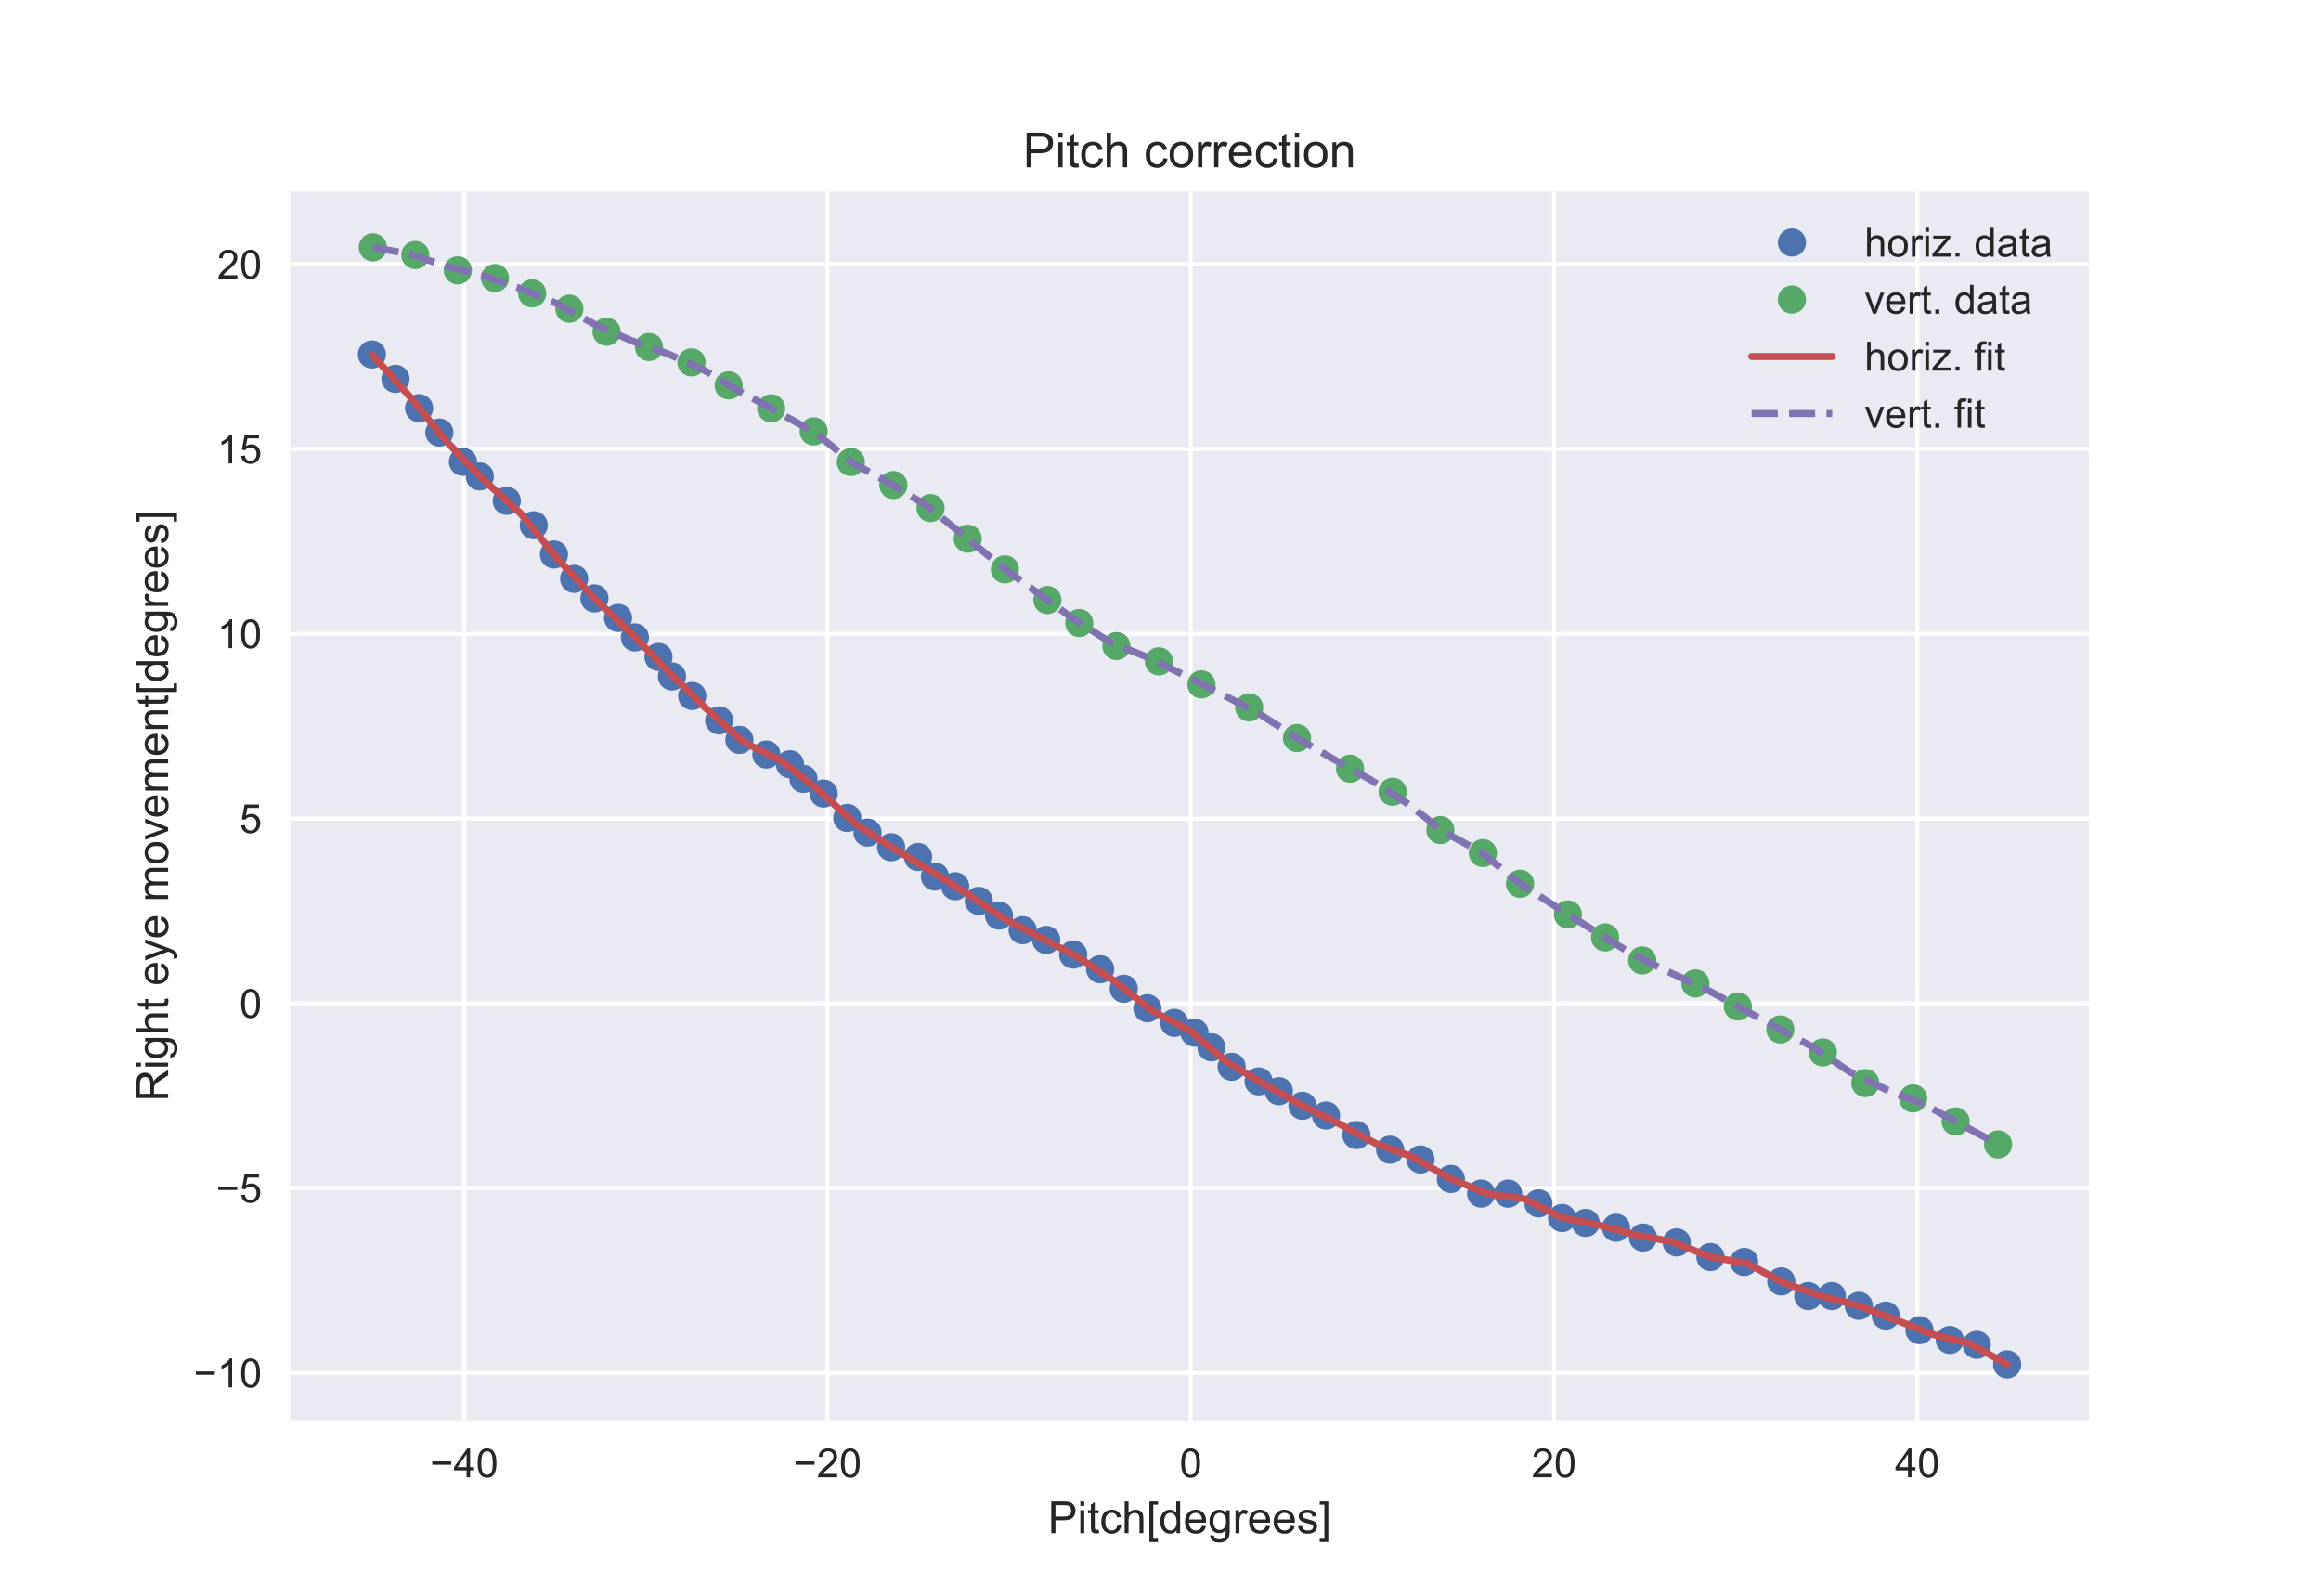<?xml version="1.0" encoding="utf-8" standalone="no"?>
<!DOCTYPE svg PUBLIC "-//W3C//DTD SVG 1.1//EN"
  "http://www.w3.org/Graphics/SVG/1.1/DTD/svg11.dtd">
<!-- Created with matplotlib (https://matplotlib.org/) -->
<svg height="396pt" version="1.1" viewBox="0 0 576 396" width="576pt" xmlns="http://www.w3.org/2000/svg" xmlns:xlink="http://www.w3.org/1999/xlink">
 <defs>
  <style type="text/css">
*{stroke-linecap:butt;stroke-linejoin:round;}
  </style>
 </defs>
 <g id="figure_1">
  <g id="patch_1">
   <path d="M 0 396 
L 576 396 
L 576 0 
L 0 0 
z
" style="fill:#ffffff;"/>
  </g>
  <g id="axes_1">
   <g id="patch_2">
    <path d="M 72 352.44 
L 518.4 352.44 
L 518.4 47.52 
L 72 47.52 
z
" style="fill:#eaeaf2;"/>
   </g>
   <g id="matplotlib.axis_1">
    <g id="xtick_1">
     <g id="line2d_1">
      <path clip-path="url(#pf1b4ff609f)" d="M 115.197 352.44 
L 115.197 47.52 
" style="fill:none;stroke:#ffffff;stroke-linecap:round;"/>
     </g>
     <g id="line2d_2"/>
     <g id="text_1">
      <!-- −40 -->
      <defs>
       <path d="M 52.828 31.203 
L 5.562 31.203 
L 5.562 39.406 
L 52.828 39.406 
z
" id="ArialMT-8722"/>
       <path d="M 32.328 0 
L 32.328 17.141 
L 1.266 17.141 
L 1.266 25.203 
L 33.938 71.578 
L 41.109 71.578 
L 41.109 25.203 
L 50.781 25.203 
L 50.781 17.141 
L 41.109 17.141 
L 41.109 0 
z
M 32.328 25.203 
L 32.328 57.469 
L 9.906 25.203 
z
" id="ArialMT-52"/>
       <path d="M 4.156 35.297 
Q 4.156 48 6.766 55.734 
Q 9.375 63.484 14.516 67.672 
Q 19.672 71.875 27.484 71.875 
Q 33.25 71.875 37.594 69.547 
Q 41.938 67.234 44.766 62.859 
Q 47.609 58.5 49.219 52.219 
Q 50.828 45.953 50.828 35.297 
Q 50.828 22.703 48.234 14.969 
Q 45.656 7.234 40.5 3 
Q 35.359 -1.219 27.484 -1.219 
Q 17.141 -1.219 11.234 6.203 
Q 4.156 15.141 4.156 35.297 
z
M 13.188 35.297 
Q 13.188 17.672 17.312 11.828 
Q 21.438 6 27.484 6 
Q 33.547 6 37.672 11.859 
Q 41.797 17.719 41.797 35.297 
Q 41.797 52.984 37.672 58.781 
Q 33.547 64.594 27.391 64.594 
Q 21.344 64.594 17.719 59.469 
Q 13.188 52.938 13.188 35.297 
z
" id="ArialMT-48"/>
      </defs>
      <g style="fill:#262626;" transform="translate(106.715 366.598)scale(0.1 -0.1)">
       <use xlink:href="#ArialMT-8722"/>
       <use x="58.398" xlink:href="#ArialMT-52"/>
       <use x="114.014" xlink:href="#ArialMT-48"/>
      </g>
     </g>
    </g>
    <g id="xtick_2">
     <g id="line2d_3">
      <path clip-path="url(#pf1b4ff609f)" d="M 205.355 352.44 
L 205.355 47.52 
" style="fill:none;stroke:#ffffff;stroke-linecap:round;"/>
     </g>
     <g id="line2d_4"/>
     <g id="text_2">
      <!-- −20 -->
      <defs>
       <path d="M 50.344 8.453 
L 50.344 0 
L 3.031 0 
Q 2.938 3.172 4.047 6.109 
Q 5.859 10.938 9.828 15.625 
Q 13.812 20.312 21.344 26.469 
Q 33.016 36.031 37.109 41.625 
Q 41.219 47.219 41.219 52.203 
Q 41.219 57.422 37.469 61 
Q 33.734 64.594 27.734 64.594 
Q 21.391 64.594 17.578 60.781 
Q 13.766 56.984 13.719 50.25 
L 4.688 51.172 
Q 5.609 61.281 11.656 66.578 
Q 17.719 71.875 27.938 71.875 
Q 38.234 71.875 44.234 66.156 
Q 50.25 60.453 50.25 52 
Q 50.25 47.703 48.484 43.547 
Q 46.734 39.406 42.656 34.812 
Q 38.578 30.219 29.109 22.219 
Q 21.188 15.578 18.938 13.203 
Q 16.703 10.844 15.234 8.453 
z
" id="ArialMT-50"/>
      </defs>
      <g style="fill:#262626;" transform="translate(196.874 366.598)scale(0.1 -0.1)">
       <use xlink:href="#ArialMT-8722"/>
       <use x="58.398" xlink:href="#ArialMT-50"/>
       <use x="114.014" xlink:href="#ArialMT-48"/>
      </g>
     </g>
    </g>
    <g id="xtick_3">
     <g id="line2d_5">
      <path clip-path="url(#pf1b4ff609f)" d="M 295.514 352.44 
L 295.514 47.52 
" style="fill:none;stroke:#ffffff;stroke-linecap:round;"/>
     </g>
     <g id="line2d_6"/>
     <g id="text_3">
      <!-- 0 -->
      <g style="fill:#262626;" transform="translate(292.733 366.598)scale(0.1 -0.1)">
       <use xlink:href="#ArialMT-48"/>
      </g>
     </g>
    </g>
    <g id="xtick_4">
     <g id="line2d_7">
      <path clip-path="url(#pf1b4ff609f)" d="M 385.672 352.44 
L 385.672 47.52 
" style="fill:none;stroke:#ffffff;stroke-linecap:round;"/>
     </g>
     <g id="line2d_8"/>
     <g id="text_4">
      <!-- 20 -->
      <g style="fill:#262626;" transform="translate(380.111 366.598)scale(0.1 -0.1)">
       <use xlink:href="#ArialMT-50"/>
       <use x="55.615" xlink:href="#ArialMT-48"/>
      </g>
     </g>
    </g>
    <g id="xtick_5">
     <g id="line2d_9">
      <path clip-path="url(#pf1b4ff609f)" d="M 475.831 352.44 
L 475.831 47.52 
" style="fill:none;stroke:#ffffff;stroke-linecap:round;"/>
     </g>
     <g id="line2d_10"/>
     <g id="text_5">
      <!-- 40 -->
      <g style="fill:#262626;" transform="translate(470.27 366.598)scale(0.1 -0.1)">
       <use xlink:href="#ArialMT-52"/>
       <use x="55.615" xlink:href="#ArialMT-48"/>
      </g>
     </g>
    </g>
    <g id="text_6">
     <!-- Pitch[degrees] -->
     <defs>
      <path d="M 7.719 0 
L 7.719 71.578 
L 34.719 71.578 
Q 41.844 71.578 45.609 70.906 
Q 50.875 70.016 54.438 67.547 
Q 58.016 65.094 60.188 60.641 
Q 62.359 56.203 62.359 50.875 
Q 62.359 41.75 56.547 35.422 
Q 50.734 29.109 35.547 29.109 
L 17.188 29.109 
L 17.188 0 
z
M 17.188 37.547 
L 35.688 37.547 
Q 44.875 37.547 48.734 40.969 
Q 52.594 44.391 52.594 50.594 
Q 52.594 55.078 50.312 58.266 
Q 48.047 61.469 44.344 62.5 
Q 41.938 63.141 35.5 63.141 
L 17.188 63.141 
z
" id="ArialMT-80"/>
      <path d="M 6.641 61.469 
L 6.641 71.578 
L 15.438 71.578 
L 15.438 61.469 
z
M 6.641 0 
L 6.641 51.859 
L 15.438 51.859 
L 15.438 0 
z
" id="ArialMT-105"/>
      <path d="M 25.781 7.859 
L 27.047 0.094 
Q 23.344 -0.688 20.406 -0.688 
Q 15.625 -0.688 12.984 0.828 
Q 10.359 2.344 9.281 4.812 
Q 8.203 7.281 8.203 15.188 
L 8.203 45.016 
L 1.766 45.016 
L 1.766 51.859 
L 8.203 51.859 
L 8.203 64.703 
L 16.938 69.969 
L 16.938 51.859 
L 25.781 51.859 
L 25.781 45.016 
L 16.938 45.016 
L 16.938 14.703 
Q 16.938 10.938 17.406 9.859 
Q 17.875 8.797 18.922 8.156 
Q 19.969 7.516 21.922 7.516 
Q 23.391 7.516 25.781 7.859 
z
" id="ArialMT-116"/>
      <path d="M 40.438 19 
L 49.078 17.875 
Q 47.656 8.938 41.812 3.875 
Q 35.984 -1.172 27.484 -1.172 
Q 16.844 -1.172 10.375 5.781 
Q 3.906 12.75 3.906 25.734 
Q 3.906 34.125 6.688 40.422 
Q 9.469 46.734 15.156 49.875 
Q 20.844 53.031 27.547 53.031 
Q 35.984 53.031 41.359 48.75 
Q 46.734 44.484 48.25 36.625 
L 39.703 35.297 
Q 38.484 40.531 35.375 43.156 
Q 32.281 45.797 27.875 45.797 
Q 21.234 45.797 17.078 41.031 
Q 12.938 36.281 12.938 25.984 
Q 12.938 15.531 16.938 10.797 
Q 20.953 6.062 27.391 6.062 
Q 32.562 6.062 36.031 9.234 
Q 39.5 12.406 40.438 19 
z
" id="ArialMT-99"/>
      <path d="M 6.594 0 
L 6.594 71.578 
L 15.375 71.578 
L 15.375 45.906 
Q 21.531 53.031 30.906 53.031 
Q 36.672 53.031 40.922 50.75 
Q 45.172 48.484 47 44.484 
Q 48.828 40.484 48.828 32.859 
L 48.828 0 
L 40.047 0 
L 40.047 32.859 
Q 40.047 39.453 37.188 42.453 
Q 34.328 45.453 29.109 45.453 
Q 25.203 45.453 21.75 43.422 
Q 18.312 41.406 16.844 37.938 
Q 15.375 34.469 15.375 28.375 
L 15.375 0 
z
" id="ArialMT-104"/>
      <path d="M 6.781 -19.875 
L 6.781 71.578 
L 26.172 71.578 
L 26.172 64.312 
L 15.578 64.312 
L 15.578 -12.594 
L 26.172 -12.594 
L 26.172 -19.875 
z
" id="ArialMT-91"/>
      <path d="M 40.234 0 
L 40.234 6.547 
Q 35.297 -1.172 25.734 -1.172 
Q 19.531 -1.172 14.328 2.25 
Q 9.125 5.672 6.266 11.797 
Q 3.422 17.922 3.422 25.875 
Q 3.422 33.641 6 39.969 
Q 8.594 46.297 13.766 49.656 
Q 18.953 53.031 25.344 53.031 
Q 30.031 53.031 33.688 51.047 
Q 37.359 49.078 39.656 45.906 
L 39.656 71.578 
L 48.391 71.578 
L 48.391 0 
z
M 12.453 25.875 
Q 12.453 15.922 16.641 10.984 
Q 20.844 6.062 26.562 6.062 
Q 32.328 6.062 36.344 10.766 
Q 40.375 15.484 40.375 25.141 
Q 40.375 35.797 36.266 40.766 
Q 32.172 45.75 26.172 45.75 
Q 20.312 45.75 16.375 40.969 
Q 12.453 36.188 12.453 25.875 
z
" id="ArialMT-100"/>
      <path d="M 42.094 16.703 
L 51.172 15.578 
Q 49.031 7.625 43.219 3.219 
Q 37.406 -1.172 28.375 -1.172 
Q 17 -1.172 10.328 5.828 
Q 3.656 12.844 3.656 25.484 
Q 3.656 38.578 10.391 45.797 
Q 17.141 53.031 27.875 53.031 
Q 38.281 53.031 44.875 45.953 
Q 51.469 38.875 51.469 26.031 
Q 51.469 25.25 51.422 23.688 
L 12.75 23.688 
Q 13.234 15.141 17.578 10.594 
Q 21.922 6.062 28.422 6.062 
Q 33.25 6.062 36.672 8.594 
Q 40.094 11.141 42.094 16.703 
z
M 13.234 30.906 
L 42.188 30.906 
Q 41.609 37.453 38.875 40.719 
Q 34.672 45.797 27.984 45.797 
Q 21.922 45.797 17.797 41.75 
Q 13.672 37.703 13.234 30.906 
z
" id="ArialMT-101"/>
      <path d="M 4.984 -4.297 
L 13.531 -5.562 
Q 14.062 -9.516 16.5 -11.328 
Q 19.781 -13.766 25.438 -13.766 
Q 31.547 -13.766 34.859 -11.328 
Q 38.188 -8.891 39.359 -4.5 
Q 40.047 -1.812 39.984 6.781 
Q 34.234 0 25.641 0 
Q 14.938 0 9.078 7.719 
Q 3.219 15.438 3.219 26.219 
Q 3.219 33.641 5.906 39.906 
Q 8.594 46.188 13.688 49.609 
Q 18.797 53.031 25.688 53.031 
Q 34.859 53.031 40.828 45.609 
L 40.828 51.859 
L 48.922 51.859 
L 48.922 7.031 
Q 48.922 -5.078 46.453 -10.125 
Q 44 -15.188 38.641 -18.109 
Q 33.297 -21.047 25.484 -21.047 
Q 16.219 -21.047 10.5 -16.875 
Q 4.781 -12.703 4.984 -4.297 
z
M 12.25 26.859 
Q 12.25 16.656 16.297 11.969 
Q 20.359 7.281 26.469 7.281 
Q 32.516 7.281 36.609 11.938 
Q 40.719 16.609 40.719 26.562 
Q 40.719 36.078 36.5 40.906 
Q 32.281 45.75 26.312 45.75 
Q 20.453 45.75 16.344 40.984 
Q 12.25 36.234 12.25 26.859 
z
" id="ArialMT-103"/>
      <path d="M 6.5 0 
L 6.5 51.859 
L 14.406 51.859 
L 14.406 44 
Q 17.438 49.516 20 51.266 
Q 22.562 53.031 25.641 53.031 
Q 30.078 53.031 34.672 50.203 
L 31.641 42.047 
Q 28.422 43.953 25.203 43.953 
Q 22.312 43.953 20.016 42.219 
Q 17.719 40.484 16.75 37.406 
Q 15.281 32.719 15.281 27.156 
L 15.281 0 
z
" id="ArialMT-114"/>
      <path d="M 3.078 15.484 
L 11.766 16.844 
Q 12.5 11.625 15.844 8.844 
Q 19.188 6.062 25.203 6.062 
Q 31.25 6.062 34.172 8.516 
Q 37.109 10.984 37.109 14.312 
Q 37.109 17.281 34.516 19 
Q 32.719 20.172 25.531 21.969 
Q 15.875 24.422 12.141 26.203 
Q 8.406 27.984 6.469 31.125 
Q 4.547 34.281 4.547 38.094 
Q 4.547 41.547 6.125 44.5 
Q 7.719 47.469 10.453 49.422 
Q 12.5 50.922 16.031 51.969 
Q 19.578 53.031 23.641 53.031 
Q 29.734 53.031 34.344 51.266 
Q 38.969 49.516 41.156 46.5 
Q 43.359 43.5 44.188 38.484 
L 35.594 37.312 
Q 35.016 41.312 32.203 43.547 
Q 29.391 45.797 24.266 45.797 
Q 18.219 45.797 15.625 43.797 
Q 13.031 41.797 13.031 39.109 
Q 13.031 37.406 14.109 36.031 
Q 15.188 34.625 17.484 33.688 
Q 18.797 33.203 25.25 31.453 
Q 34.578 28.953 38.25 27.359 
Q 41.938 25.781 44.031 22.75 
Q 46.141 19.734 46.141 15.234 
Q 46.141 10.844 43.578 6.953 
Q 41.016 3.078 36.172 0.953 
Q 31.344 -1.172 25.25 -1.172 
Q 15.141 -1.172 9.844 3.031 
Q 4.547 7.234 3.078 15.484 
z
" id="ArialMT-115"/>
      <path d="M 21.297 -19.875 
L 1.906 -19.875 
L 1.906 -12.594 
L 12.5 -12.594 
L 12.5 64.312 
L 1.906 64.312 
L 1.906 71.578 
L 21.297 71.578 
z
" id="ArialMT-93"/>
     </defs>
     <g style="fill:#262626;" transform="translate(260.043 380.459)scale(0.11 -0.11)">
      <use xlink:href="#ArialMT-80"/>
      <use x="66.699" xlink:href="#ArialMT-105"/>
      <use x="88.916" xlink:href="#ArialMT-116"/>
      <use x="116.699" xlink:href="#ArialMT-99"/>
      <use x="166.699" xlink:href="#ArialMT-104"/>
      <use x="222.314" xlink:href="#ArialMT-91"/>
      <use x="250.098" xlink:href="#ArialMT-100"/>
      <use x="305.713" xlink:href="#ArialMT-101"/>
      <use x="361.328" xlink:href="#ArialMT-103"/>
      <use x="416.943" xlink:href="#ArialMT-114"/>
      <use x="450.244" xlink:href="#ArialMT-101"/>
      <use x="505.859" xlink:href="#ArialMT-101"/>
      <use x="561.475" xlink:href="#ArialMT-115"/>
      <use x="611.475" xlink:href="#ArialMT-93"/>
     </g>
    </g>
   </g>
   <g id="matplotlib.axis_2">
    <g id="ytick_1">
     <g id="line2d_11">
      <path clip-path="url(#pf1b4ff609f)" d="M 72 340.699 
L 518.4 340.699 
" style="fill:none;stroke:#ffffff;stroke-linecap:round;"/>
     </g>
     <g id="line2d_12"/>
     <g id="text_7">
      <!-- −10 -->
      <defs>
       <path d="M 37.25 0 
L 28.469 0 
L 28.469 56 
Q 25.297 52.984 20.141 49.953 
Q 14.984 46.922 10.891 45.406 
L 10.891 53.906 
Q 18.266 57.375 23.781 62.297 
Q 29.297 67.234 31.594 71.875 
L 37.25 71.875 
z
" id="ArialMT-49"/>
      </defs>
      <g style="fill:#262626;" transform="translate(48.038 344.278)scale(0.1 -0.1)">
       <use xlink:href="#ArialMT-8722"/>
       <use x="58.398" xlink:href="#ArialMT-49"/>
       <use x="114.014" xlink:href="#ArialMT-48"/>
      </g>
     </g>
    </g>
    <g id="ytick_2">
     <g id="line2d_13">
      <path clip-path="url(#pf1b4ff609f)" d="M 72 294.843 
L 518.4 294.843 
" style="fill:none;stroke:#ffffff;stroke-linecap:round;"/>
     </g>
     <g id="line2d_14"/>
     <g id="text_8">
      <!-- −5 -->
      <defs>
       <path d="M 4.156 18.75 
L 13.375 19.531 
Q 14.406 12.797 18.141 9.391 
Q 21.875 6 27.156 6 
Q 33.5 6 37.891 10.781 
Q 42.281 15.578 42.281 23.484 
Q 42.281 31 38.062 35.344 
Q 33.844 39.703 27 39.703 
Q 22.75 39.703 19.328 37.766 
Q 15.922 35.844 13.969 32.766 
L 5.719 33.844 
L 12.641 70.609 
L 48.25 70.609 
L 48.25 62.203 
L 19.672 62.203 
L 15.828 42.969 
Q 22.266 47.469 29.344 47.469 
Q 38.719 47.469 45.156 40.969 
Q 51.609 34.469 51.609 24.266 
Q 51.609 14.547 45.953 7.469 
Q 39.062 -1.219 27.156 -1.219 
Q 17.391 -1.219 11.203 4.25 
Q 5.031 9.719 4.156 18.75 
z
" id="ArialMT-53"/>
      </defs>
      <g style="fill:#262626;" transform="translate(53.598 298.422)scale(0.1 -0.1)">
       <use xlink:href="#ArialMT-8722"/>
       <use x="58.398" xlink:href="#ArialMT-53"/>
      </g>
     </g>
    </g>
    <g id="ytick_3">
     <g id="line2d_15">
      <path clip-path="url(#pf1b4ff609f)" d="M 72 248.988 
L 518.4 248.988 
" style="fill:none;stroke:#ffffff;stroke-linecap:round;"/>
     </g>
     <g id="line2d_16"/>
     <g id="text_9">
      <!-- 0 -->
      <g style="fill:#262626;" transform="translate(59.439 252.567)scale(0.1 -0.1)">
       <use xlink:href="#ArialMT-48"/>
      </g>
     </g>
    </g>
    <g id="ytick_4">
     <g id="line2d_17">
      <path clip-path="url(#pf1b4ff609f)" d="M 72 203.132 
L 518.4 203.132 
" style="fill:none;stroke:#ffffff;stroke-linecap:round;"/>
     </g>
     <g id="line2d_18"/>
     <g id="text_10">
      <!-- 5 -->
      <g style="fill:#262626;" transform="translate(59.439 206.711)scale(0.1 -0.1)">
       <use xlink:href="#ArialMT-53"/>
      </g>
     </g>
    </g>
    <g id="ytick_5">
     <g id="line2d_19">
      <path clip-path="url(#pf1b4ff609f)" d="M 72 157.277 
L 518.4 157.277 
" style="fill:none;stroke:#ffffff;stroke-linecap:round;"/>
     </g>
     <g id="line2d_20"/>
     <g id="text_11">
      <!-- 10 -->
      <g style="fill:#262626;" transform="translate(53.878 160.856)scale(0.1 -0.1)">
       <use xlink:href="#ArialMT-49"/>
       <use x="55.615" xlink:href="#ArialMT-48"/>
      </g>
     </g>
    </g>
    <g id="ytick_6">
     <g id="line2d_21">
      <path clip-path="url(#pf1b4ff609f)" d="M 72 111.421 
L 518.4 111.421 
" style="fill:none;stroke:#ffffff;stroke-linecap:round;"/>
     </g>
     <g id="line2d_22"/>
     <g id="text_12">
      <!-- 15 -->
      <g style="fill:#262626;" transform="translate(53.878 115)scale(0.1 -0.1)">
       <use xlink:href="#ArialMT-49"/>
       <use x="55.615" xlink:href="#ArialMT-53"/>
      </g>
     </g>
    </g>
    <g id="ytick_7">
     <g id="line2d_23">
      <path clip-path="url(#pf1b4ff609f)" d="M 72 65.566 
L 518.4 65.566 
" style="fill:none;stroke:#ffffff;stroke-linecap:round;"/>
     </g>
     <g id="line2d_24"/>
     <g id="text_13">
      <!-- 20 -->
      <g style="fill:#262626;" transform="translate(53.878 69.145)scale(0.1 -0.1)">
       <use xlink:href="#ArialMT-50"/>
       <use x="55.615" xlink:href="#ArialMT-48"/>
      </g>
     </g>
    </g>
    <g id="text_14">
     <!-- Right eye movement[degrees] -->
     <defs>
      <path d="M 7.859 0 
L 7.859 71.578 
L 39.594 71.578 
Q 49.172 71.578 54.141 69.641 
Q 59.125 67.719 62.109 62.828 
Q 65.094 57.953 65.094 52.047 
Q 65.094 44.438 60.156 39.203 
Q 55.219 33.984 44.922 32.562 
Q 48.688 30.766 50.641 29 
Q 54.781 25.203 58.5 19.484 
L 70.953 0 
L 59.031 0 
L 49.562 14.891 
Q 45.406 21.344 42.719 24.75 
Q 40.047 28.172 37.922 29.531 
Q 35.797 30.906 33.594 31.453 
Q 31.984 31.781 28.328 31.781 
L 17.328 31.781 
L 17.328 0 
z
M 17.328 39.984 
L 37.703 39.984 
Q 44.188 39.984 47.844 41.328 
Q 51.516 42.672 53.422 45.625 
Q 55.328 48.578 55.328 52.047 
Q 55.328 57.125 51.641 60.391 
Q 47.953 63.672 39.984 63.672 
L 17.328 63.672 
z
" id="ArialMT-82"/>
      <path id="ArialMT-32"/>
      <path d="M 6.203 -19.969 
L 5.219 -11.719 
Q 8.109 -12.5 10.25 -12.5 
Q 13.188 -12.5 14.938 -11.516 
Q 16.703 -10.547 17.828 -8.797 
Q 18.656 -7.469 20.516 -2.25 
Q 20.75 -1.516 21.297 -0.094 
L 1.609 51.859 
L 11.078 51.859 
L 21.875 21.828 
Q 23.969 16.109 25.641 9.812 
Q 27.156 15.875 29.25 21.625 
L 40.328 51.859 
L 49.125 51.859 
L 29.391 -0.875 
Q 26.219 -9.422 24.469 -12.641 
Q 22.125 -17 19.094 -19.016 
Q 16.062 -21.047 11.859 -21.047 
Q 9.328 -21.047 6.203 -19.969 
z
" id="ArialMT-121"/>
      <path d="M 6.594 0 
L 6.594 51.859 
L 14.453 51.859 
L 14.453 44.578 
Q 16.891 48.391 20.938 50.703 
Q 25 53.031 30.172 53.031 
Q 35.938 53.031 39.625 50.641 
Q 43.312 48.25 44.828 43.953 
Q 50.984 53.031 60.844 53.031 
Q 68.562 53.031 72.703 48.75 
Q 76.859 44.484 76.859 35.594 
L 76.859 0 
L 68.109 0 
L 68.109 32.672 
Q 68.109 37.938 67.25 40.25 
Q 66.406 42.578 64.156 43.984 
Q 61.922 45.406 58.891 45.406 
Q 53.422 45.406 49.797 41.766 
Q 46.188 38.141 46.188 30.125 
L 46.188 0 
L 37.406 0 
L 37.406 33.688 
Q 37.406 39.547 35.25 42.469 
Q 33.109 45.406 28.219 45.406 
Q 24.516 45.406 21.359 43.453 
Q 18.219 41.5 16.797 37.734 
Q 15.375 33.984 15.375 26.906 
L 15.375 0 
z
" id="ArialMT-109"/>
      <path d="M 3.328 25.922 
Q 3.328 40.328 11.328 47.266 
Q 18.016 53.031 27.641 53.031 
Q 38.328 53.031 45.109 46.016 
Q 51.906 39.016 51.906 26.656 
Q 51.906 16.656 48.906 10.906 
Q 45.906 5.172 40.156 2 
Q 34.422 -1.172 27.641 -1.172 
Q 16.75 -1.172 10.031 5.812 
Q 3.328 12.797 3.328 25.922 
z
M 12.359 25.922 
Q 12.359 15.969 16.703 11.016 
Q 21.047 6.062 27.641 6.062 
Q 34.188 6.062 38.531 11.031 
Q 42.875 16.016 42.875 26.219 
Q 42.875 35.844 38.5 40.797 
Q 34.125 45.75 27.641 45.75 
Q 21.047 45.75 16.703 40.812 
Q 12.359 35.891 12.359 25.922 
z
" id="ArialMT-111"/>
      <path d="M 21 0 
L 1.266 51.859 
L 10.547 51.859 
L 21.688 20.797 
Q 23.484 15.766 25 10.359 
Q 26.172 14.453 28.266 20.219 
L 39.797 51.859 
L 48.828 51.859 
L 29.203 0 
z
" id="ArialMT-118"/>
      <path d="M 6.594 0 
L 6.594 51.859 
L 14.5 51.859 
L 14.5 44.484 
Q 20.219 53.031 31 53.031 
Q 35.688 53.031 39.625 51.344 
Q 43.562 49.656 45.516 46.922 
Q 47.469 44.188 48.25 40.438 
Q 48.734 37.984 48.734 31.891 
L 48.734 0 
L 39.938 0 
L 39.938 31.547 
Q 39.938 36.922 38.906 39.578 
Q 37.891 42.234 35.281 43.812 
Q 32.672 45.406 29.156 45.406 
Q 23.531 45.406 19.453 41.844 
Q 15.375 38.281 15.375 28.328 
L 15.375 0 
z
" id="ArialMT-110"/>
     </defs>
     <g style="fill:#262626;" transform="translate(41.722 273.347)rotate(-90)scale(0.11 -0.11)">
      <use xlink:href="#ArialMT-82"/>
      <use x="72.217" xlink:href="#ArialMT-105"/>
      <use x="94.434" xlink:href="#ArialMT-103"/>
      <use x="150.049" xlink:href="#ArialMT-104"/>
      <use x="205.664" xlink:href="#ArialMT-116"/>
      <use x="233.447" xlink:href="#ArialMT-32"/>
      <use x="261.23" xlink:href="#ArialMT-101"/>
      <use x="316.846" xlink:href="#ArialMT-121"/>
      <use x="366.846" xlink:href="#ArialMT-101"/>
      <use x="422.461" xlink:href="#ArialMT-32"/>
      <use x="450.244" xlink:href="#ArialMT-109"/>
      <use x="533.545" xlink:href="#ArialMT-111"/>
      <use x="589.16" xlink:href="#ArialMT-118"/>
      <use x="639.16" xlink:href="#ArialMT-101"/>
      <use x="694.775" xlink:href="#ArialMT-109"/>
      <use x="778.076" xlink:href="#ArialMT-101"/>
      <use x="833.691" xlink:href="#ArialMT-110"/>
      <use x="889.307" xlink:href="#ArialMT-116"/>
      <use x="917.09" xlink:href="#ArialMT-91"/>
      <use x="944.873" xlink:href="#ArialMT-100"/>
      <use x="1000.488" xlink:href="#ArialMT-101"/>
      <use x="1056.104" xlink:href="#ArialMT-103"/>
      <use x="1111.719" xlink:href="#ArialMT-114"/>
      <use x="1145.02" xlink:href="#ArialMT-101"/>
      <use x="1200.635" xlink:href="#ArialMT-101"/>
      <use x="1256.25" xlink:href="#ArialMT-115"/>
      <use x="1306.25" xlink:href="#ArialMT-93"/>
     </g>
    </g>
   </g>
   <g id="line2d_25">
    <defs>
     <path d="M 0 3.5 
C 0.928 3.5 1.819 3.131 2.475 2.475 
C 3.131 1.819 3.5 0.928 3.5 0 
C 3.5 -0.928 3.131 -1.819 2.475 -2.475 
C 1.819 -3.131 0.928 -3.5 0 -3.5 
C -0.928 -3.5 -1.819 -3.131 -2.475 -2.475 
C -3.131 -1.819 -3.5 -0.928 -3.5 0 
C -3.5 0.928 -3.131 1.819 -2.475 2.475 
C -1.819 3.131 -0.928 3.5 0 3.5 
z
" id="m4de10c9570"/>
    </defs>
    <g clip-path="url(#pf1b4ff609f)">
     <use style="fill:#4c72b0;" x="92.291" xlink:href="#m4de10c9570" y="87.964"/>
     <use style="fill:#4c72b0;" x="98.148" xlink:href="#m4de10c9570" y="94.018"/>
     <use style="fill:#4c72b0;" x="104.005" xlink:href="#m4de10c9570" y="101.282"/>
     <use style="fill:#4c72b0;" x="109.026" xlink:href="#m4de10c9570" y="107.335"/>
     <use style="fill:#4c72b0;" x="114.883" xlink:href="#m4de10c9570" y="114.6"/>
     <use style="fill:#4c72b0;" x="119.067" xlink:href="#m4de10c9570" y="118.232"/>
     <use style="fill:#4c72b0;" x="125.76" xlink:href="#m4de10c9570" y="124.285"/>
     <use style="fill:#4c72b0;" x="132.454" xlink:href="#m4de10c9570" y="130.339"/>
     <use style="fill:#4c72b0;" x="137.475" xlink:href="#m4de10c9570" y="137.603"/>
     <use style="fill:#4c72b0;" x="142.495" xlink:href="#m4de10c9570" y="143.656"/>
     <use style="fill:#4c72b0;" x="147.516" xlink:href="#m4de10c9570" y="148.499"/>
     <use style="fill:#4c72b0;" x="153.373" xlink:href="#m4de10c9570" y="153.342"/>
     <use style="fill:#4c72b0;" x="157.557" xlink:href="#m4de10c9570" y="158.185"/>
     <use style="fill:#4c72b0;" x="163.414" xlink:href="#m4de10c9570" y="163.028"/>
     <use style="fill:#4c72b0;" x="166.761" xlink:href="#m4de10c9570" y="167.871"/>
     <use style="fill:#4c72b0;" x="171.781" xlink:href="#m4de10c9570" y="172.713"/>
     <use style="fill:#4c72b0;" x="178.475" xlink:href="#m4de10c9570" y="178.767"/>
     <use style="fill:#4c72b0;" x="183.495" xlink:href="#m4de10c9570" y="183.61"/>
     <use style="fill:#4c72b0;" x="190.189" xlink:href="#m4de10c9570" y="187.242"/>
     <use style="fill:#4c72b0;" x="196.046" xlink:href="#m4de10c9570" y="189.663"/>
     <use style="fill:#4c72b0;" x="199.393" xlink:href="#m4de10c9570" y="193.295"/>
     <use style="fill:#4c72b0;" x="204.414" xlink:href="#m4de10c9570" y="196.927"/>
     <use style="fill:#4c72b0;" x="210.271" xlink:href="#m4de10c9570" y="202.981"/>
     <use style="fill:#4c72b0;" x="215.291" xlink:href="#m4de10c9570" y="206.613"/>
     <use style="fill:#4c72b0;" x="221.149" xlink:href="#m4de10c9570" y="210.245"/>
     <use style="fill:#4c72b0;" x="227.843" xlink:href="#m4de10c9570" y="212.667"/>
     <use style="fill:#4c72b0;" x="232.026" xlink:href="#m4de10c9570" y="217.509"/>
     <use style="fill:#4c72b0;" x="237.047" xlink:href="#m4de10c9570" y="219.931"/>
     <use style="fill:#4c72b0;" x="242.904" xlink:href="#m4de10c9570" y="223.563"/>
     <use style="fill:#4c72b0;" x="247.924" xlink:href="#m4de10c9570" y="227.195"/>
     <use style="fill:#4c72b0;" x="253.781" xlink:href="#m4de10c9570" y="230.827"/>
     <use style="fill:#4c72b0;" x="259.639" xlink:href="#m4de10c9570" y="233.249"/>
     <use style="fill:#4c72b0;" x="266.333" xlink:href="#m4de10c9570" y="236.881"/>
     <use style="fill:#4c72b0;" x="273.026" xlink:href="#m4de10c9570" y="240.513"/>
     <use style="fill:#4c72b0;" x="278.884" xlink:href="#m4de10c9570" y="245.356"/>
     <use style="fill:#4c72b0;" x="284.741" xlink:href="#m4de10c9570" y="250.199"/>
     <use style="fill:#4c72b0;" x="291.435" xlink:href="#m4de10c9570" y="253.831"/>
     <use style="fill:#4c72b0;" x="296.455" xlink:href="#m4de10c9570" y="256.252"/>
     <use style="fill:#4c72b0;" x="300.639" xlink:href="#m4de10c9570" y="259.884"/>
     <use style="fill:#4c72b0;" x="305.659" xlink:href="#m4de10c9570" y="264.727"/>
     <use style="fill:#4c72b0;" x="312.353" xlink:href="#m4de10c9570" y="268.359"/>
     <use style="fill:#4c72b0;" x="317.374" xlink:href="#m4de10c9570" y="270.781"/>
     <use style="fill:#4c72b0;" x="323.231" xlink:href="#m4de10c9570" y="274.413"/>
     <use style="fill:#4c72b0;" x="329.088" xlink:href="#m4de10c9570" y="276.834"/>
     <use style="fill:#4c72b0;" x="336.619" xlink:href="#m4de10c9570" y="281.677"/>
     <use style="fill:#4c72b0;" x="344.986" xlink:href="#m4de10c9570" y="285.309"/>
     <use style="fill:#4c72b0;" x="352.517" xlink:href="#m4de10c9570" y="287.73"/>
     <use style="fill:#4c72b0;" x="360.047" xlink:href="#m4de10c9570" y="292.573"/>
     <use style="fill:#4c72b0;" x="367.578" xlink:href="#m4de10c9570" y="296.205"/>
     <use style="fill:#4c72b0;" x="374.272" xlink:href="#m4de10c9570" y="296.205"/>
     <use style="fill:#4c72b0;" x="381.802" xlink:href="#m4de10c9570" y="298.627"/>
     <use style="fill:#4c72b0;" x="387.66" xlink:href="#m4de10c9570" y="302.259"/>
     <use style="fill:#4c72b0;" x="393.517" xlink:href="#m4de10c9570" y="303.47"/>
     <use style="fill:#4c72b0;" x="401.047" xlink:href="#m4de10c9570" y="304.68"/>
     <use style="fill:#4c72b0;" x="407.741" xlink:href="#m4de10c9570" y="307.102"/>
     <use style="fill:#4c72b0;" x="416.109" xlink:href="#m4de10c9570" y="308.312"/>
     <use style="fill:#4c72b0;" x="424.476" xlink:href="#m4de10c9570" y="311.944"/>
     <use style="fill:#4c72b0;" x="432.844" xlink:href="#m4de10c9570" y="313.155"/>
     <use style="fill:#4c72b0;" x="442.048" xlink:href="#m4de10c9570" y="317.998"/>
     <use style="fill:#4c72b0;" x="448.742" xlink:href="#m4de10c9570" y="321.63"/>
     <use style="fill:#4c72b0;" x="454.599" xlink:href="#m4de10c9570" y="321.63"/>
     <use style="fill:#4c72b0;" x="461.293" xlink:href="#m4de10c9570" y="324.052"/>
     <use style="fill:#4c72b0;" x="467.987" xlink:href="#m4de10c9570" y="326.473"/>
     <use style="fill:#4c72b0;" x="476.354" xlink:href="#m4de10c9570" y="330.105"/>
     <use style="fill:#4c72b0;" x="483.885" xlink:href="#m4de10c9570" y="332.526"/>
     <use style="fill:#4c72b0;" x="490.578" xlink:href="#m4de10c9570" y="333.737"/>
     <use style="fill:#4c72b0;" x="498.109" xlink:href="#m4de10c9570" y="338.58"/>
    </g>
   </g>
   <g id="line2d_26">
    <defs>
     <path d="M 0 3.5 
C 0.928 3.5 1.819 3.131 2.475 2.475 
C 3.131 1.819 3.5 0.928 3.5 0 
C 3.5 -0.928 3.131 -1.819 2.475 -2.475 
C 1.819 -3.131 0.928 -3.5 0 -3.5 
C -0.928 -3.5 -1.819 -3.131 -2.475 -2.475 
C -3.131 -1.819 -3.5 -0.928 -3.5 0 
C -3.5 0.928 -3.131 1.819 -2.475 2.475 
C -1.819 3.131 -0.928 3.5 0 3.5 
z
" id="m8b16d77b92"/>
    </defs>
    <g clip-path="url(#pf1b4ff609f)">
     <use style="fill:#55a868;" x="92.525" xlink:href="#m8b16d77b92" y="61.38"/>
     <use style="fill:#55a868;" x="103.07" xlink:href="#m8b16d77b92" y="63.283"/>
     <use style="fill:#55a868;" x="113.615" xlink:href="#m8b16d77b92" y="67.088"/>
     <use style="fill:#55a868;" x="122.842" xlink:href="#m8b16d77b92" y="68.991"/>
     <use style="fill:#55a868;" x="132.068" xlink:href="#m8b16d77b92" y="72.796"/>
     <use style="fill:#55a868;" x="141.295" xlink:href="#m8b16d77b92" y="76.602"/>
     <use style="fill:#55a868;" x="150.522" xlink:href="#m8b16d77b92" y="82.31"/>
     <use style="fill:#55a868;" x="161.067" xlink:href="#m8b16d77b92" y="86.115"/>
     <use style="fill:#55a868;" x="171.612" xlink:href="#m8b16d77b92" y="89.921"/>
     <use style="fill:#55a868;" x="180.838" xlink:href="#m8b16d77b92" y="95.629"/>
     <use style="fill:#55a868;" x="191.383" xlink:href="#m8b16d77b92" y="101.337"/>
     <use style="fill:#55a868;" x="201.928" xlink:href="#m8b16d77b92" y="107.045"/>
     <use style="fill:#55a868;" x="211.155" xlink:href="#m8b16d77b92" y="114.656"/>
     <use style="fill:#55a868;" x="221.7" xlink:href="#m8b16d77b92" y="120.364"/>
     <use style="fill:#55a868;" x="230.926" xlink:href="#m8b16d77b92" y="126.072"/>
     <use style="fill:#55a868;" x="240.153" xlink:href="#m8b16d77b92" y="133.683"/>
     <use style="fill:#55a868;" x="249.38" xlink:href="#m8b16d77b92" y="141.294"/>
     <use style="fill:#55a868;" x="259.925" xlink:href="#m8b16d77b92" y="148.905"/>
     <use style="fill:#55a868;" x="267.833" xlink:href="#m8b16d77b92" y="154.613"/>
     <use style="fill:#55a868;" x="277.06" xlink:href="#m8b16d77b92" y="160.321"/>
     <use style="fill:#55a868;" x="287.605" xlink:href="#m8b16d77b92" y="164.127"/>
     <use style="fill:#55a868;" x="298.15" xlink:href="#m8b16d77b92" y="169.835"/>
     <use style="fill:#55a868;" x="310.013" xlink:href="#m8b16d77b92" y="175.543"/>
     <use style="fill:#55a868;" x="321.876" xlink:href="#m8b16d77b92" y="183.154"/>
     <use style="fill:#55a868;" x="335.057" xlink:href="#m8b16d77b92" y="190.765"/>
     <use style="fill:#55a868;" x="345.602" xlink:href="#m8b16d77b92" y="196.473"/>
     <use style="fill:#55a868;" x="357.465" xlink:href="#m8b16d77b92" y="205.986"/>
     <use style="fill:#55a868;" x="368.01" xlink:href="#m8b16d77b92" y="211.695"/>
     <use style="fill:#55a868;" x="377.236" xlink:href="#m8b16d77b92" y="219.305"/>
     <use style="fill:#55a868;" x="389.099" xlink:href="#m8b16d77b92" y="226.916"/>
     <use style="fill:#55a868;" x="398.326" xlink:href="#m8b16d77b92" y="232.624"/>
     <use style="fill:#55a868;" x="407.553" xlink:href="#m8b16d77b92" y="238.333"/>
     <use style="fill:#55a868;" x="420.734" xlink:href="#m8b16d77b92" y="244.041"/>
     <use style="fill:#55a868;" x="431.279" xlink:href="#m8b16d77b92" y="249.749"/>
     <use style="fill:#55a868;" x="441.824" xlink:href="#m8b16d77b92" y="255.457"/>
     <use style="fill:#55a868;" x="452.369" xlink:href="#m8b16d77b92" y="261.165"/>
     <use style="fill:#55a868;" x="462.913" xlink:href="#m8b16d77b92" y="268.776"/>
     <use style="fill:#55a868;" x="474.776" xlink:href="#m8b16d77b92" y="272.582"/>
     <use style="fill:#55a868;" x="485.321" xlink:href="#m8b16d77b92" y="278.29"/>
     <use style="fill:#55a868;" x="495.866" xlink:href="#m8b16d77b92" y="283.998"/>
    </g>
   </g>
   <g id="line2d_27">
    <path clip-path="url(#pf1b4ff609f)" d="M 92.291 87.964 
L 101.514 98.192 
L 110.737 109.458 
L 119.96 119.04 
L 129.183 127.381 
L 138.407 138.727 
L 147.63 148.594 
L 156.853 157.37 
L 166.076 166.88 
L 175.299 175.895 
L 184.522 184.167 
L 193.745 188.712 
L 202.969 195.882 
L 212.192 204.371 
L 221.415 210.342 
L 230.638 215.903 
L 239.861 221.676 
L 249.084 227.914 
L 258.307 232.698 
L 267.531 237.531 
L 276.754 243.595 
L 285.977 250.869 
L 295.2 255.647 
L 304.423 263.535 
L 313.646 268.983 
L 322.869 274.189 
L 332.093 278.766 
L 341.316 283.716 
L 350.539 287.094 
L 359.762 292.39 
L 368.985 296.205 
L 378.208 297.471 
L 387.431 302.117 
L 396.655 303.974 
L 405.878 306.428 
L 415.101 308.167 
L 424.324 311.878 
L 433.547 313.525 
L 442.77 318.39 
L 451.993 321.63 
L 461.217 324.024 
L 470.44 327.538 
L 479.663 331.169 
L 488.886 333.431 
L 498.109 338.58 
" style="fill:none;stroke:#c44e52;stroke-linecap:round;stroke-width:1.75;"/>
   </g>
   <g id="line2d_28">
    <path clip-path="url(#pf1b4ff609f)" d="M 92.525 61.38 
L 101.692 63.034 
L 110.859 66.094 
L 120.026 68.41 
L 129.192 71.61 
L 138.359 75.391 
L 147.526 80.457 
L 156.693 84.537 
L 165.86 87.845 
L 175.027 92.034 
L 184.194 97.445 
L 193.36 102.407 
L 202.527 107.539 
L 211.694 114.948 
L 220.861 119.91 
L 230.028 125.516 
L 239.195 132.892 
L 248.361 140.454 
L 257.528 147.175 
L 266.695 153.791 
L 275.862 159.58 
L 285.029 163.197 
L 294.196 167.694 
L 303.362 172.343 
L 312.529 177.157 
L 321.696 183.038 
L 330.863 188.343 
L 340.03 193.457 
L 349.197 199.356 
L 358.364 206.473 
L 367.53 211.435 
L 376.697 218.861 
L 385.864 224.841 
L 395.031 230.586 
L 404.198 236.257 
L 413.365 240.849 
L 422.531 245.014 
L 431.698 249.976 
L 440.865 254.938 
L 450.032 259.9 
L 459.199 266.095 
L 468.366 270.525 
L 477.532 274.073 
L 486.699 279.036 
L 495.866 283.998 
" style="fill:none;stroke:#8172b2;stroke-dasharray:6.475,2.8;stroke-dashoffset:0;stroke-width:1.75;"/>
   </g>
   <g id="patch_3">
    <path d="M 72 352.44 
L 72 47.52 
" style="fill:none;"/>
   </g>
   <g id="patch_4">
    <path d="M 518.4 352.44 
L 518.4 47.52 
" style="fill:none;"/>
   </g>
   <g id="patch_5">
    <path d="M 72 352.44 
L 518.4 352.44 
" style="fill:none;"/>
   </g>
   <g id="patch_6">
    <path d="M 72 47.52 
L 518.4 47.52 
" style="fill:none;"/>
   </g>
   <g id="text_15">
    <!-- Pitch correction -->
    <g style="fill:#262626;" transform="translate(253.852 41.52)scale(0.12 -0.12)">
     <use xlink:href="#ArialMT-80"/>
     <use x="66.699" xlink:href="#ArialMT-105"/>
     <use x="88.916" xlink:href="#ArialMT-116"/>
     <use x="116.699" xlink:href="#ArialMT-99"/>
     <use x="166.699" xlink:href="#ArialMT-104"/>
     <use x="222.314" xlink:href="#ArialMT-32"/>
     <use x="250.098" xlink:href="#ArialMT-99"/>
     <use x="300.098" xlink:href="#ArialMT-111"/>
     <use x="355.713" xlink:href="#ArialMT-114"/>
     <use x="389.014" xlink:href="#ArialMT-114"/>
     <use x="422.314" xlink:href="#ArialMT-101"/>
     <use x="477.93" xlink:href="#ArialMT-99"/>
     <use x="527.93" xlink:href="#ArialMT-116"/>
     <use x="555.713" xlink:href="#ArialMT-105"/>
     <use x="577.93" xlink:href="#ArialMT-111"/>
     <use x="633.545" xlink:href="#ArialMT-110"/>
    </g>
   </g>
   <g id="legend_1">
    <g id="line2d_29"/>
    <g id="line2d_30">
     <g>
      <use style="fill:#4c72b0;" x="444.709" xlink:href="#m4de10c9570" y="60.178"/>
     </g>
    </g>
    <g id="text_16">
     <!-- horiz. data -->
     <defs>
      <path d="M 1.953 0 
L 1.953 7.125 
L 34.969 45.016 
Q 29.344 44.734 25.047 44.734 
L 3.906 44.734 
L 3.906 51.859 
L 46.297 51.859 
L 46.297 46.047 
L 18.219 13.141 
L 12.797 7.125 
Q 18.703 7.562 23.875 7.562 
L 47.859 7.562 
L 47.859 0 
z
" id="ArialMT-122"/>
      <path d="M 9.078 0 
L 9.078 10.016 
L 19.094 10.016 
L 19.094 0 
z
" id="ArialMT-46"/>
      <path d="M 40.438 6.391 
Q 35.547 2.25 31.031 0.531 
Q 26.516 -1.172 21.344 -1.172 
Q 12.797 -1.172 8.203 3 
Q 3.609 7.172 3.609 13.672 
Q 3.609 17.484 5.344 20.625 
Q 7.078 23.781 9.891 25.688 
Q 12.703 27.594 16.219 28.562 
Q 18.797 29.25 24.031 29.891 
Q 34.672 31.156 39.703 32.906 
Q 39.75 34.719 39.75 35.203 
Q 39.75 40.578 37.25 42.781 
Q 33.891 45.75 27.25 45.75 
Q 21.047 45.75 18.094 43.578 
Q 15.141 41.406 13.719 35.891 
L 5.125 37.062 
Q 6.297 42.578 8.984 45.969 
Q 11.672 49.359 16.75 51.188 
Q 21.828 53.031 28.516 53.031 
Q 35.156 53.031 39.297 51.469 
Q 43.453 49.906 45.406 47.531 
Q 47.359 45.172 48.141 41.547 
Q 48.578 39.312 48.578 33.453 
L 48.578 21.734 
Q 48.578 9.469 49.141 6.219 
Q 49.703 2.984 51.375 0 
L 42.188 0 
Q 40.828 2.734 40.438 6.391 
z
M 39.703 26.031 
Q 34.906 24.078 25.344 22.703 
Q 19.922 21.922 17.672 20.938 
Q 15.438 19.969 14.203 18.094 
Q 12.984 16.219 12.984 13.922 
Q 12.984 10.406 15.641 8.062 
Q 18.312 5.719 23.438 5.719 
Q 28.516 5.719 32.469 7.938 
Q 36.422 10.156 38.281 14.016 
Q 39.703 17 39.703 22.797 
z
" id="ArialMT-97"/>
     </defs>
     <g style="fill:#262626;" transform="translate(462.709 63.678)scale(0.1 -0.1)">
      <use xlink:href="#ArialMT-104"/>
      <use x="55.615" xlink:href="#ArialMT-111"/>
      <use x="111.23" xlink:href="#ArialMT-114"/>
      <use x="144.531" xlink:href="#ArialMT-105"/>
      <use x="166.748" xlink:href="#ArialMT-122"/>
      <use x="216.748" xlink:href="#ArialMT-46"/>
      <use x="244.531" xlink:href="#ArialMT-32"/>
      <use x="272.314" xlink:href="#ArialMT-100"/>
      <use x="327.93" xlink:href="#ArialMT-97"/>
      <use x="383.545" xlink:href="#ArialMT-116"/>
      <use x="411.328" xlink:href="#ArialMT-97"/>
     </g>
    </g>
    <g id="line2d_31"/>
    <g id="line2d_32">
     <g>
      <use style="fill:#55a868;" x="444.709" xlink:href="#m8b16d77b92" y="74.323"/>
     </g>
    </g>
    <g id="text_17">
     <!-- vert. data -->
     <g style="fill:#262626;" transform="translate(462.709 77.823)scale(0.1 -0.1)">
      <use xlink:href="#ArialMT-118"/>
      <use x="50" xlink:href="#ArialMT-101"/>
      <use x="105.615" xlink:href="#ArialMT-114"/>
      <use x="138.916" xlink:href="#ArialMT-116"/>
      <use x="166.699" xlink:href="#ArialMT-46"/>
      <use x="194.482" xlink:href="#ArialMT-32"/>
      <use x="222.266" xlink:href="#ArialMT-100"/>
      <use x="277.881" xlink:href="#ArialMT-97"/>
      <use x="333.496" xlink:href="#ArialMT-116"/>
      <use x="361.279" xlink:href="#ArialMT-97"/>
     </g>
    </g>
    <g id="line2d_33">
     <path d="M 434.709 88.468 
L 454.709 88.468 
" style="fill:none;stroke:#c44e52;stroke-linecap:round;stroke-width:1.75;"/>
    </g>
    <g id="line2d_34"/>
    <g id="text_18">
     <!-- horiz. fit -->
     <defs>
      <path d="M 8.688 0 
L 8.688 45.016 
L 0.922 45.016 
L 0.922 51.859 
L 8.688 51.859 
L 8.688 57.375 
Q 8.688 62.594 9.625 65.141 
Q 10.891 68.562 14.078 70.672 
Q 17.281 72.797 23.047 72.797 
Q 26.766 72.797 31.25 71.922 
L 29.938 64.266 
Q 27.203 64.75 24.75 64.75 
Q 20.75 64.75 19.094 63.031 
Q 17.438 61.328 17.438 56.641 
L 17.438 51.859 
L 27.547 51.859 
L 27.547 45.016 
L 17.438 45.016 
L 17.438 0 
z
" id="ArialMT-102"/>
     </defs>
     <g style="fill:#262626;" transform="translate(462.709 91.968)scale(0.1 -0.1)">
      <use xlink:href="#ArialMT-104"/>
      <use x="55.615" xlink:href="#ArialMT-111"/>
      <use x="111.23" xlink:href="#ArialMT-114"/>
      <use x="144.531" xlink:href="#ArialMT-105"/>
      <use x="166.748" xlink:href="#ArialMT-122"/>
      <use x="216.748" xlink:href="#ArialMT-46"/>
      <use x="244.531" xlink:href="#ArialMT-32"/>
      <use x="272.314" xlink:href="#ArialMT-102"/>
      <use x="300.098" xlink:href="#ArialMT-105"/>
      <use x="322.314" xlink:href="#ArialMT-116"/>
     </g>
    </g>
    <g id="line2d_35">
     <path d="M 434.709 102.614 
L 454.709 102.614 
" style="fill:none;stroke:#8172b2;stroke-dasharray:6.475,2.8;stroke-dashoffset:0;stroke-width:1.75;"/>
    </g>
    <g id="line2d_36"/>
    <g id="text_19">
     <!-- vert. fit -->
     <g style="fill:#262626;" transform="translate(462.709 106.114)scale(0.1 -0.1)">
      <use xlink:href="#ArialMT-118"/>
      <use x="50" xlink:href="#ArialMT-101"/>
      <use x="105.615" xlink:href="#ArialMT-114"/>
      <use x="138.916" xlink:href="#ArialMT-116"/>
      <use x="166.699" xlink:href="#ArialMT-46"/>
      <use x="194.482" xlink:href="#ArialMT-32"/>
      <use x="222.266" xlink:href="#ArialMT-102"/>
      <use x="250.049" xlink:href="#ArialMT-105"/>
      <use x="272.266" xlink:href="#ArialMT-116"/>
     </g>
    </g>
   </g>
  </g>
 </g>
 <defs>
  <clipPath id="pf1b4ff609f">
   <rect height="304.92" width="446.4" x="72" y="47.52"/>
  </clipPath>
 </defs>
</svg>
